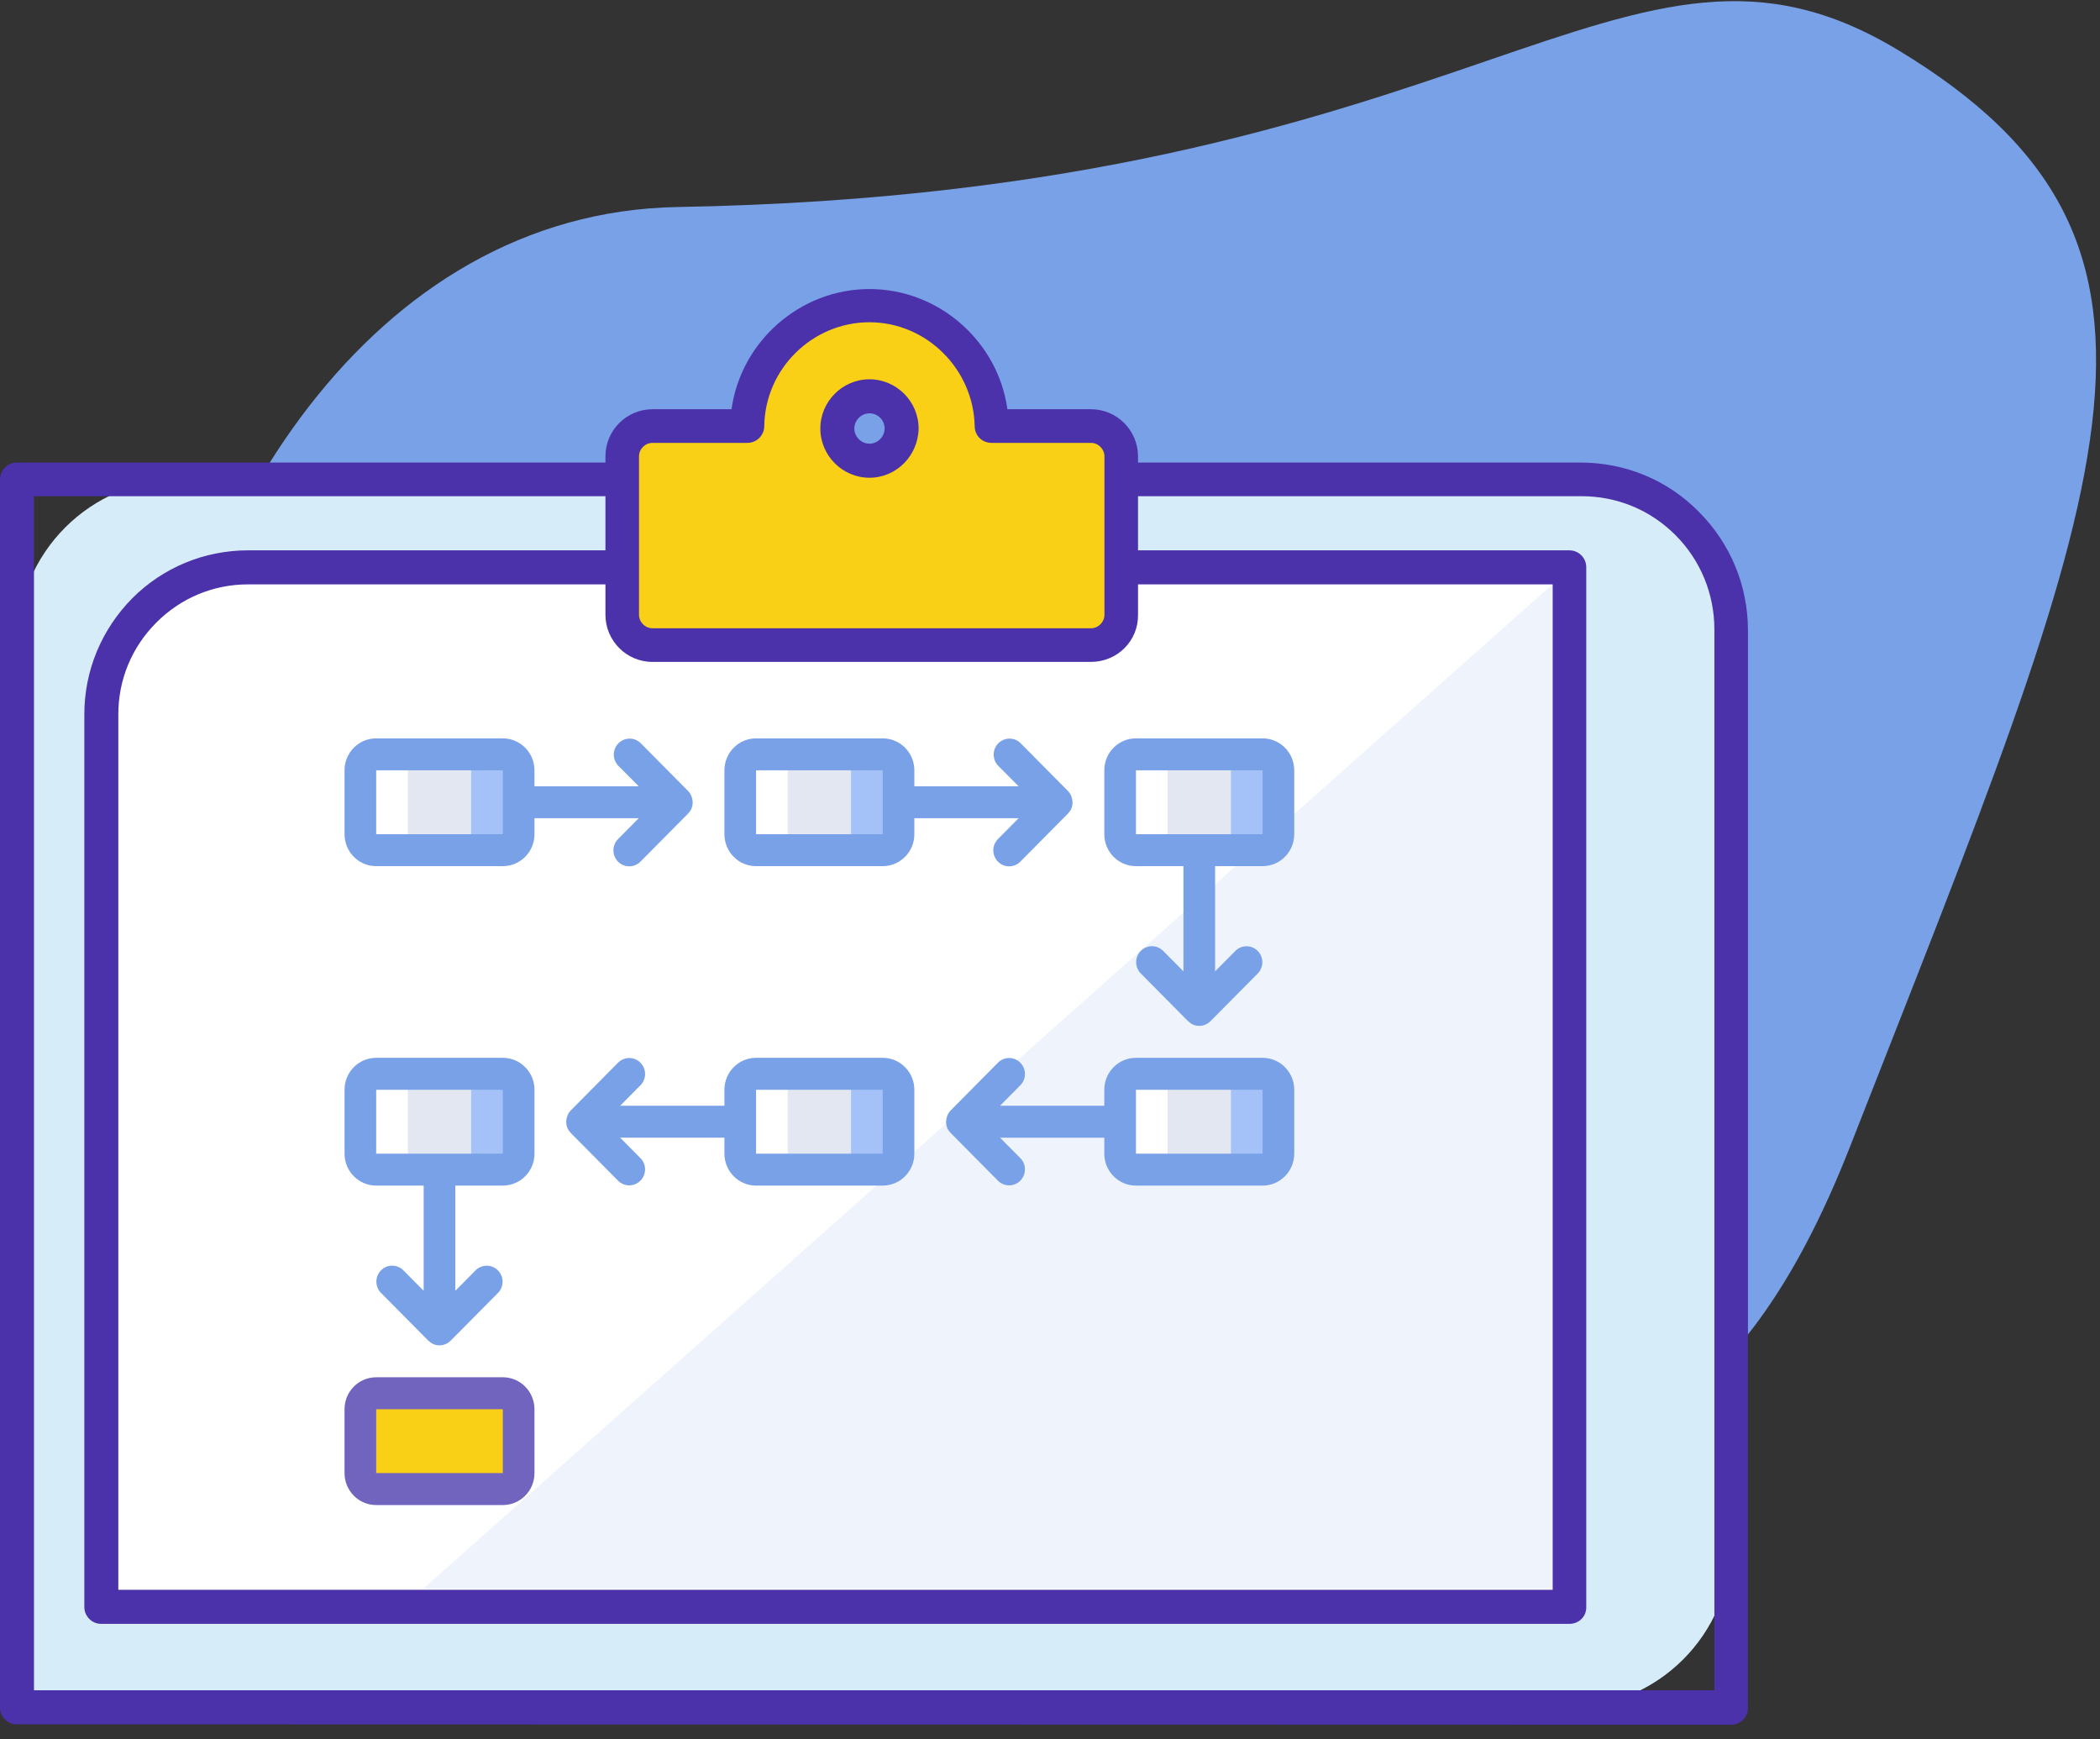 <?xml version="1.0" encoding="UTF-8"?>
<svg width="128px" height="106px" viewBox="0 0 128 106" version="1.1" xmlns="http://www.w3.org/2000/svg" xmlns:xlink="http://www.w3.org/1999/xlink">
    <rect x="0" y="0" width="128" height="106" fill="#333333" stroke="none"/>
    <!-- Generator: Sketch 52.5 (67469) - http://www.bohemiancoding.com/sketch -->
    <title>Group 4</title>
    <desc>Created with Sketch.</desc>
    <g id="V3" stroke="none" stroke-width="1" fill="none" fill-rule="evenodd">
        <g id="-1440---Desktop---Home---V2" transform="translate(-666, -4237)">
            <g id="Slide-6" transform="translate(0, 3915)">
                <g id="Group-8" transform="translate(180, 162)">
                    <g id="Content-Copy-2" transform="translate(375, 110)">
                        <g id="Group-4" transform="translate(111, 50)">
                            <g id="576909">
                                <path d="M32.212,85.941 C-5.165,88.966 3.842,13.265 41.319,12.616 C90.349,11.765 98.882,-7.059 115.674,3.041 C135.386,14.915 128.499,29.741 112.78,69.841 C99.081,104.841 77.025,82.316 32.212,85.941 Z" id="Path" fill="#79A1E8"></path>
                                <path d="M96.362,29.215 L11.048,29.215 C5.525,29.215 1.048,33.693 1.048,39.215 L1.048,104.066 L95.519,104.066 C101.042,104.066 105.519,99.588 105.519,94.066 L105.519,38.391 C105.519,33.316 101.427,29.215 96.362,29.215 Z" id="Path" fill="#D7ECF9"></path>
                                <path d="M1.023,105.091 C0.749,105.091 0.499,104.99 0.299,104.79 C0.1,104.591 0,104.341 0,104.066 L0,29.215 C0,28.64 0.474,28.191 1.023,28.191 L96.337,28.191 C99.057,28.191 101.627,29.241 103.548,31.191 C105.469,33.115 106.542,35.691 106.542,38.416 L106.542,104.091 C106.542,104.665 106.068,105.115 105.519,105.115 L1.023,105.091 Z M2.071,30.241 L2.071,103.016 L104.496,103.016 L104.496,38.365 L105.519,38.365 L104.496,38.365 C104.496,36.191 103.648,34.141 102.126,32.615 C100.579,31.066 98.558,30.241 96.387,30.241 L2.071,30.241 Z" id="Shape" fill="#4B31AA" fill-rule="nonzero"></path>
                                <path d="M6.188,43.541 C6.188,38.59 10.18,34.59 15.12,34.59 L95.663,34.59 L95.663,97.941 L6.163,97.941 L6.188,43.541 Z" id="Path" fill="#FFFFFF"></path>
                                <polygon id="Path" fill="#CFDDF7" opacity="0.334" points="94.79 35.465 25.775 96.841 94.79 96.841"></polygon>
                                <path d="M95.663,98.966 L6.163,98.966 C5.589,98.966 5.14,98.49 5.14,97.941 L5.14,43.541 C5.14,40.865 6.188,38.365 8.059,36.465 C9.931,34.59 12.451,33.541 15.12,33.541 L95.663,33.541 C96.237,33.541 96.686,34.016 96.686,34.566 L96.686,97.915 C96.711,98.516 96.237,98.966 95.663,98.966 Z M7.211,96.891 L94.64,96.891 L94.64,35.615 L15.12,35.615 C13,35.615 11.028,36.441 9.531,37.941 C8.034,39.441 7.211,41.416 7.211,43.541 L6.188,43.541 L7.211,43.541 L7.211,96.891 Z" id="Shape" fill="#4B31AA" fill-rule="nonzero"></path>
                                <path d="M66.495,25.965 L60.432,25.965 C60.357,21.916 57.039,18.64 52.972,18.64 C48.904,18.64 45.586,21.916 45.511,25.965 L39.747,25.965 C38.724,25.965 37.901,26.791 37.901,27.816 L37.901,37.465 C37.901,38.49 38.724,39.316 39.747,39.316 L66.47,39.316 C67.493,39.316 68.317,38.49 68.317,37.465 L68.317,27.816 C68.342,26.791 67.518,25.965 66.495,25.965 Z M52.996,28.066 C51.924,28.066 51.05,27.191 51.05,26.116 C51.05,25.041 51.924,24.166 52.996,24.166 C54.069,24.166 54.943,25.041 54.943,26.116 C54.943,27.191 54.069,28.066 52.996,28.066 Z" id="Shape" fill="#F9D015" fill-rule="nonzero"></path>
                                <path d="M66.495,40.34 L39.772,40.34 C38.175,40.34 36.903,39.041 36.903,37.465 L36.903,27.816 C36.903,26.215 38.2,24.941 39.772,24.941 L44.588,24.941 C45.162,20.816 48.755,17.616 52.996,17.616 C57.238,17.616 60.831,20.816 61.405,24.941 L66.495,24.941 C68.092,24.941 69.365,26.241 69.365,27.816 L69.365,37.465 C69.389,39.066 68.092,40.34 66.495,40.34 Z M39.772,26.991 C39.323,26.991 38.949,27.366 38.949,27.816 L38.949,37.465 C38.949,37.916 39.323,38.291 39.772,38.291 L66.495,38.291 C66.944,38.291 67.319,37.916 67.319,37.465 L67.319,27.816 C67.319,27.366 66.944,26.991 66.495,26.991 L60.432,26.991 C59.858,26.991 59.409,26.541 59.409,25.965 C59.334,22.491 56.465,19.64 52.996,19.64 C49.528,19.64 46.634,22.465 46.584,25.965 C46.584,26.541 46.11,26.991 45.561,26.991 L39.772,26.991 Z M52.996,29.116 C51.35,29.116 50.002,27.765 50.002,26.116 C50.002,24.465 51.35,23.116 52.996,23.116 C54.643,23.116 55.991,24.465 55.991,26.116 C55.966,27.765 54.643,29.116 52.996,29.116 Z M52.996,25.191 C52.497,25.191 52.073,25.616 52.073,26.116 C52.073,26.616 52.497,27.041 52.996,27.041 C53.496,27.041 53.92,26.616 53.92,26.116 C53.92,25.59 53.496,25.191 52.996,25.191 Z" id="Shape" fill="#4B31AA" fill-rule="nonzero"></path>
                            </g>
                            <g id="1032033" transform="translate(20, 45)">
                                <g id="Group" transform="translate(0.904, 0.913)">
                                    <g transform="translate(1, 0)" id="Path">
                                        <path d="M1.025,0.061 L8.743,0.061 C9.276,0.061 9.708,0.497 9.708,1.034 L9.708,4.928 C9.708,5.466 9.276,5.902 8.743,5.902 L1.025,5.902 C0.492,5.902 0.06,5.466 0.06,4.928 L0.06,1.034 C0.06,0.497 0.492,0.061 1.025,0.061 Z" fill="#A4C2F7"></path>
                                        <path d="M1.025,19.53 L8.743,19.53 C9.276,19.53 9.708,19.966 9.708,20.504 L9.708,24.397 C9.708,24.935 9.276,25.371 8.743,25.371 L1.025,25.371 C0.492,25.371 0.06,24.935 0.06,24.397 L0.06,20.504 C0.06,19.966 0.492,19.53 1.025,19.53 Z" fill="#A4C2F7"></path>
                                        <path d="M24.18,0.061 L31.898,0.061 C32.431,0.061 32.863,0.497 32.863,1.034 L32.863,4.928 C32.863,5.466 32.431,5.902 31.898,5.902 L24.18,5.902 C23.647,5.902 23.215,5.466 23.215,4.928 L23.215,1.034 C23.215,0.497 23.647,0.061 24.18,0.061 Z" fill="#A4C2F7"></path>
                                        <path d="M47.335,0.061 L55.053,0.061 C55.586,0.061 56.018,0.497 56.018,1.034 L56.018,4.928 C56.018,5.466 55.586,5.902 55.053,5.902 L47.335,5.902 C46.802,5.902 46.37,5.466 46.37,4.928 L46.37,1.034 C46.37,0.497 46.802,0.061 47.335,0.061 Z" fill="#A4C2F7"></path>
                                        <path d="M47.335,19.53 L55.053,19.53 C55.586,19.53 56.018,19.966 56.018,20.504 L56.018,24.397 C56.018,24.935 55.586,25.371 55.053,25.371 L47.335,25.371 C46.802,25.371 46.37,24.935 46.37,24.397 L46.37,20.504 C46.37,19.966 46.802,19.53 47.335,19.53 Z" fill="#A4C2F7"></path>
                                        <path d="M24.18,19.53 L31.898,19.53 C32.431,19.53 32.863,19.966 32.863,20.504 L32.863,24.397 C32.863,24.935 32.431,25.371 31.898,25.371 L24.18,25.371 C23.647,25.371 23.215,24.935 23.215,24.397 L23.215,20.504 C23.215,19.966 23.647,19.53 24.18,19.53 Z" fill="#A4C2F7"></path>
                                        <path d="M1.025,38.999 L8.743,38.999 C9.276,38.999 9.708,39.435 9.708,39.973 L9.708,43.867 C9.708,44.404 9.276,44.84 8.743,44.84 L1.025,44.84 C0.492,44.84 0.06,44.404 0.06,43.867 L0.06,39.973 C0.06,39.435 0.492,38.999 1.025,38.999 Z" fill="#F9D015"></path>
                                    </g>
                                    <g fill="#E3E7F2" id="Path">
                                        <path d="M2.025,0.061 L6.849,0.061 C7.382,0.061 7.814,0.497 7.814,1.034 L7.814,4.928 C7.814,5.466 7.382,5.902 6.849,5.902 L2.025,5.902 C1.492,5.902 1.06,5.466 1.06,4.928 L1.06,1.034 C1.06,0.497 1.492,0.061 2.025,0.061 Z"></path>
                                        <path d="M2.025,19.53 L6.849,19.53 C7.382,19.53 7.814,19.966 7.814,20.504 L7.814,24.397 C7.814,24.935 7.382,25.371 6.849,25.371 L2.025,25.371 C1.492,25.371 1.06,24.935 1.06,24.397 L1.06,20.504 C1.06,19.966 1.492,19.53 2.025,19.53 Z"></path>
                                        <path d="M25.18,0.061 L30.004,0.061 C30.537,0.061 30.969,0.497 30.969,1.034 L30.969,4.928 C30.969,5.466 30.537,5.902 30.004,5.902 L25.18,5.902 C24.647,5.902 24.215,5.466 24.215,4.928 L24.215,1.034 C24.215,0.497 24.647,0.061 25.18,0.061 Z"></path>
                                        <path d="M48.335,0.061 L53.159,0.061 C53.691,0.061 54.123,0.497 54.123,1.034 L54.123,4.928 C54.123,5.466 53.691,5.902 53.159,5.902 L48.335,5.902 C47.802,5.902 47.37,5.466 47.37,4.928 L47.37,1.034 C47.37,0.497 47.802,0.061 48.335,0.061 Z"></path>
                                        <path d="M48.335,19.53 L53.159,19.53 C53.691,19.53 54.123,19.966 54.123,20.504 L54.123,24.397 C54.123,24.935 53.691,25.371 53.159,25.371 L48.335,25.371 C47.802,25.371 47.37,24.935 47.37,24.397 L47.37,20.504 C47.37,19.966 47.802,19.53 48.335,19.53 Z"></path>
                                        <path d="M25.18,19.53 L30.004,19.53 C30.537,19.53 30.969,19.966 30.969,20.504 L30.969,24.397 C30.969,24.935 30.537,25.371 30.004,25.371 L25.18,25.371 C24.647,25.371 24.215,24.935 24.215,24.397 L24.215,20.504 C24.215,19.966 24.647,19.53 25.18,19.53 Z"></path>
                                    </g>
                                    <g transform="translate(1, 0)" fill="#FFFFFF" id="Path">
                                        <path d="M46.37,24.397 C46.37,24.935 46.802,25.371 47.335,25.371 L50.229,25.371 C49.696,25.371 49.264,24.935 49.264,24.397 L49.264,20.504 C49.264,19.966 49.696,19.53 50.229,19.53 L47.335,19.53 C46.802,19.53 46.37,19.966 46.37,20.504 L46.37,24.397 Z"></path>
                                        <path d="M23.215,24.397 C23.215,24.935 23.647,25.371 24.18,25.371 L27.074,25.371 C26.541,25.371 26.109,24.935 26.109,24.397 L26.109,20.504 C26.109,19.966 26.541,19.53 27.074,19.53 L24.18,19.53 C23.647,19.53 23.215,19.966 23.215,20.504 L23.215,24.397 Z"></path>
                                        <path d="M27.074,0.061 L24.18,0.061 C23.647,0.061 23.215,0.497 23.215,1.034 L23.215,4.928 C23.215,5.466 23.647,5.902 24.18,5.902 L27.074,5.902 C26.541,5.902 26.109,5.466 26.109,4.928 L26.109,1.034 C26.109,0.497 26.541,0.061 27.074,0.061 Z"></path>
                                        <path d="M50.229,0.061 L47.335,0.061 C46.802,0.061 46.37,0.497 46.37,1.034 L46.37,4.928 C46.37,5.466 46.802,5.902 47.335,5.902 L50.229,5.902 C49.696,5.902 49.264,5.466 49.264,4.928 L49.264,1.034 C49.264,0.497 49.696,0.061 50.229,0.061 Z"></path>
                                        <path d="M1.025,25.371 L3.919,25.371 C3.387,25.371 2.955,24.935 2.955,24.397 L2.955,20.504 C2.955,19.966 3.387,19.53 3.919,19.53 L1.025,19.53 C0.492,19.53 0.06,19.966 0.06,20.504 L0.06,24.397 C0.06,24.935 0.492,25.371 1.025,25.371 Z"></path>
                                        <path d="M1.025,5.902 L3.919,5.902 C3.387,5.902 2.955,5.466 2.955,4.928 L2.955,1.034 C2.955,0.497 3.387,0.061 3.919,0.061 L1.025,0.061 C0.492,0.061 0.06,0.497 0.06,1.034 L0.06,4.928 C0.06,5.466 0.492,5.902 1.025,5.902 Z"></path>
                                    </g>
                                </g>
                                <g id="Group" transform="translate(1, 0)" fill-rule="nonzero">
                                    <g id="Shape">
                                        <path d="M1.93,7.788 L9.648,7.788 C10.714,7.788 11.578,6.916 11.578,5.841 L11.578,4.867 L17.932,4.867 L16.684,6.126 C16.433,6.37 16.333,6.732 16.421,7.073 C16.509,7.413 16.773,7.679 17.11,7.768 C17.447,7.857 17.806,7.755 18.048,7.502 L20.943,4.582 C20.951,4.573 20.954,4.562 20.962,4.553 C21.043,4.47 21.108,4.373 21.155,4.267 C21.155,4.259 21.155,4.249 21.161,4.24 C21.197,4.143 21.217,4.039 21.22,3.935 C21.22,3.902 21.218,3.87 21.215,3.837 C21.21,3.756 21.194,3.675 21.168,3.598 C21.159,3.565 21.148,3.532 21.134,3.501 C21.088,3.392 21.023,3.293 20.942,3.209 L18.047,0.288 C17.669,-0.081 17.067,-0.075 16.695,0.3 C16.323,0.676 16.317,1.283 16.683,1.665 L17.931,2.92 L11.577,2.92 L11.577,1.947 C11.577,0.872 10.713,0 9.648,0 L1.93,0 C0.864,0 0,0.872 0,1.947 L0,5.841 C0,6.916 0.864,7.788 1.93,7.788 Z M1.93,1.947 L9.648,1.947 L9.648,5.841 L1.93,5.841 L1.93,1.947 Z" fill="#79A1E8"></path>
                                        <path d="M1.93,27.257 L4.824,27.257 L4.824,33.668 L3.576,32.409 C3.198,32.041 2.596,32.046 2.224,32.421 C1.852,32.797 1.847,33.404 2.212,33.786 L5.107,36.706 C5.115,36.715 5.127,36.718 5.136,36.726 C5.218,36.807 5.314,36.873 5.419,36.921 C5.779,37.07 6.193,36.987 6.468,36.709 L9.362,33.789 C9.728,33.407 9.723,32.8 9.351,32.424 C8.978,32.049 8.377,32.044 7.998,32.412 L6.754,33.668 L6.754,27.257 L9.648,27.257 C10.714,27.257 11.578,26.385 11.578,25.31 L11.578,21.416 C11.578,20.341 10.714,19.469 9.648,19.469 L1.93,19.469 C0.864,19.469 0,20.341 0,21.416 L0,25.31 C0,26.385 0.864,27.257 1.93,27.257 Z M1.93,21.416 L9.648,21.416 L9.648,25.31 L1.93,25.31 L1.93,21.416 Z" fill="#79A1E8"></path>
                                        <path d="M32.803,0 L25.084,0 C24.019,0 23.155,0.872 23.155,1.947 L23.155,5.841 C23.155,6.916 24.019,7.788 25.084,7.788 L32.803,7.788 C33.868,7.788 34.732,6.916 34.732,5.841 L34.732,4.867 L41.086,4.867 L39.839,6.126 C39.588,6.37 39.487,6.732 39.576,7.073 C39.664,7.413 39.927,7.679 40.265,7.768 C40.602,7.857 40.961,7.755 41.203,7.502 L44.097,4.582 C44.106,4.573 44.109,4.562 44.117,4.553 C44.197,4.47 44.263,4.373 44.31,4.267 C44.31,4.259 44.31,4.249 44.315,4.24 C44.352,4.143 44.372,4.039 44.375,3.935 C44.375,3.902 44.373,3.87 44.369,3.837 C44.365,3.756 44.349,3.675 44.323,3.598 C44.314,3.565 44.303,3.532 44.289,3.501 C44.243,3.392 44.178,3.293 44.096,3.209 L41.202,0.288 C40.823,-0.081 40.222,-0.075 39.85,0.3 C39.477,0.676 39.472,1.283 39.838,1.665 L41.086,2.92 L34.732,2.92 L34.732,1.947 C34.732,0.872 33.868,0 32.803,0 Z M25.084,5.841 L25.084,1.947 L32.803,1.947 L32.803,5.841 L25.084,5.841 Z" fill="#79A1E8"></path>
                                        <path d="M55.957,0 L48.239,0 C47.173,0 46.31,0.872 46.31,1.947 L46.31,5.841 C46.31,6.916 47.173,7.788 48.239,7.788 L51.134,7.788 L51.134,14.199 L49.886,12.94 C49.507,12.571 48.906,12.577 48.534,12.952 C48.161,13.328 48.156,13.935 48.522,14.317 L51.416,17.237 C51.425,17.246 51.436,17.249 51.445,17.257 C51.527,17.338 51.623,17.404 51.729,17.451 C52.089,17.601 52.502,17.517 52.778,17.24 L55.672,14.32 C56.037,13.938 56.032,13.331 55.66,12.955 C55.288,12.58 54.686,12.574 54.308,12.943 L53.063,14.199 L53.063,7.788 L55.957,7.788 C57.023,7.788 57.887,6.916 57.887,5.841 L57.887,1.947 C57.887,0.872 57.023,0 55.957,0 Z M48.239,5.841 L48.239,1.947 L55.957,1.947 L55.957,5.841 L48.239,5.841 Z" fill="#79A1E8"></path>
                                        <path d="M55.957,19.469 L48.239,19.469 C47.173,19.469 46.309,20.341 46.309,21.416 L46.309,22.39 L39.956,22.39 L41.203,21.131 C41.569,20.749 41.564,20.142 41.191,19.766 C40.819,19.391 40.217,19.386 39.839,19.754 L36.945,22.675 C36.863,22.759 36.798,22.858 36.752,22.967 C36.738,22.999 36.727,23.031 36.718,23.064 C36.692,23.142 36.676,23.222 36.671,23.304 C36.668,23.336 36.666,23.368 36.666,23.401 C36.669,23.505 36.689,23.609 36.725,23.707 C36.725,23.715 36.725,23.725 36.731,23.733 C36.778,23.839 36.843,23.936 36.924,24.019 C36.932,24.028 36.935,24.039 36.944,24.048 L39.838,26.969 C40.216,27.338 40.818,27.332 41.19,26.957 C41.562,26.581 41.568,25.974 41.202,25.592 L39.956,24.337 L46.31,24.337 L46.31,25.31 C46.31,26.385 47.173,27.257 48.239,27.257 L55.957,27.257 C57.023,27.257 57.887,26.385 57.887,25.31 L57.887,21.416 C57.887,20.341 57.023,19.469 55.957,19.469 Z M48.239,25.31 L48.239,21.416 L55.957,21.416 L55.957,25.31 L48.239,25.31 Z" fill="#79A1E8"></path>
                                        <path d="M23.155,22.39 L16.801,22.39 L18.048,21.131 C18.414,20.749 18.409,20.142 18.036,19.766 C17.664,19.391 17.063,19.386 16.684,19.754 L13.79,22.675 C13.708,22.759 13.643,22.858 13.597,22.967 C13.583,22.999 13.572,23.031 13.563,23.064 C13.537,23.142 13.521,23.222 13.516,23.304 C13.513,23.336 13.511,23.368 13.511,23.401 C13.514,23.505 13.534,23.609 13.571,23.707 C13.571,23.715 13.571,23.725 13.576,23.733 C13.623,23.839 13.688,23.936 13.769,24.019 C13.777,24.028 13.78,24.039 13.789,24.048 L16.683,26.969 C17.061,27.338 17.663,27.332 18.035,26.957 C18.408,26.581 18.413,25.974 18.047,25.592 L16.801,24.336 L23.155,24.336 L23.155,25.31 C23.155,26.385 24.019,27.257 25.084,27.257 L32.803,27.257 C33.868,27.257 34.732,26.385 34.732,25.31 L34.732,21.416 C34.732,20.341 33.868,19.469 32.803,19.469 L25.084,19.469 C24.019,19.469 23.155,20.341 23.155,21.416 L23.155,22.39 Z M25.084,21.416 L32.803,21.416 L32.803,25.31 L25.084,25.31 L25.084,21.416 Z" fill="#79A1E8"></path>
                                        <path d="M1.93,46.726 L9.648,46.726 C10.714,46.726 11.578,45.855 11.578,44.779 L11.578,43.806 L11.577,41.859 L11.577,40.885 C11.577,39.81 10.713,38.938 9.648,38.938 L1.93,38.938 C0.864,38.938 0,39.81 0,40.885 L0,44.779 C0,45.855 0.864,46.726 1.93,46.726 Z M1.93,40.885 L9.648,40.885 L9.648,44.779 L1.93,44.779 L1.93,40.885 Z" fill="#7164BF"></path>
                                    </g>
                                </g>
                            </g>
                        </g>
                    </g>
                </g>
            </g>
        </g>
    </g>
</svg>